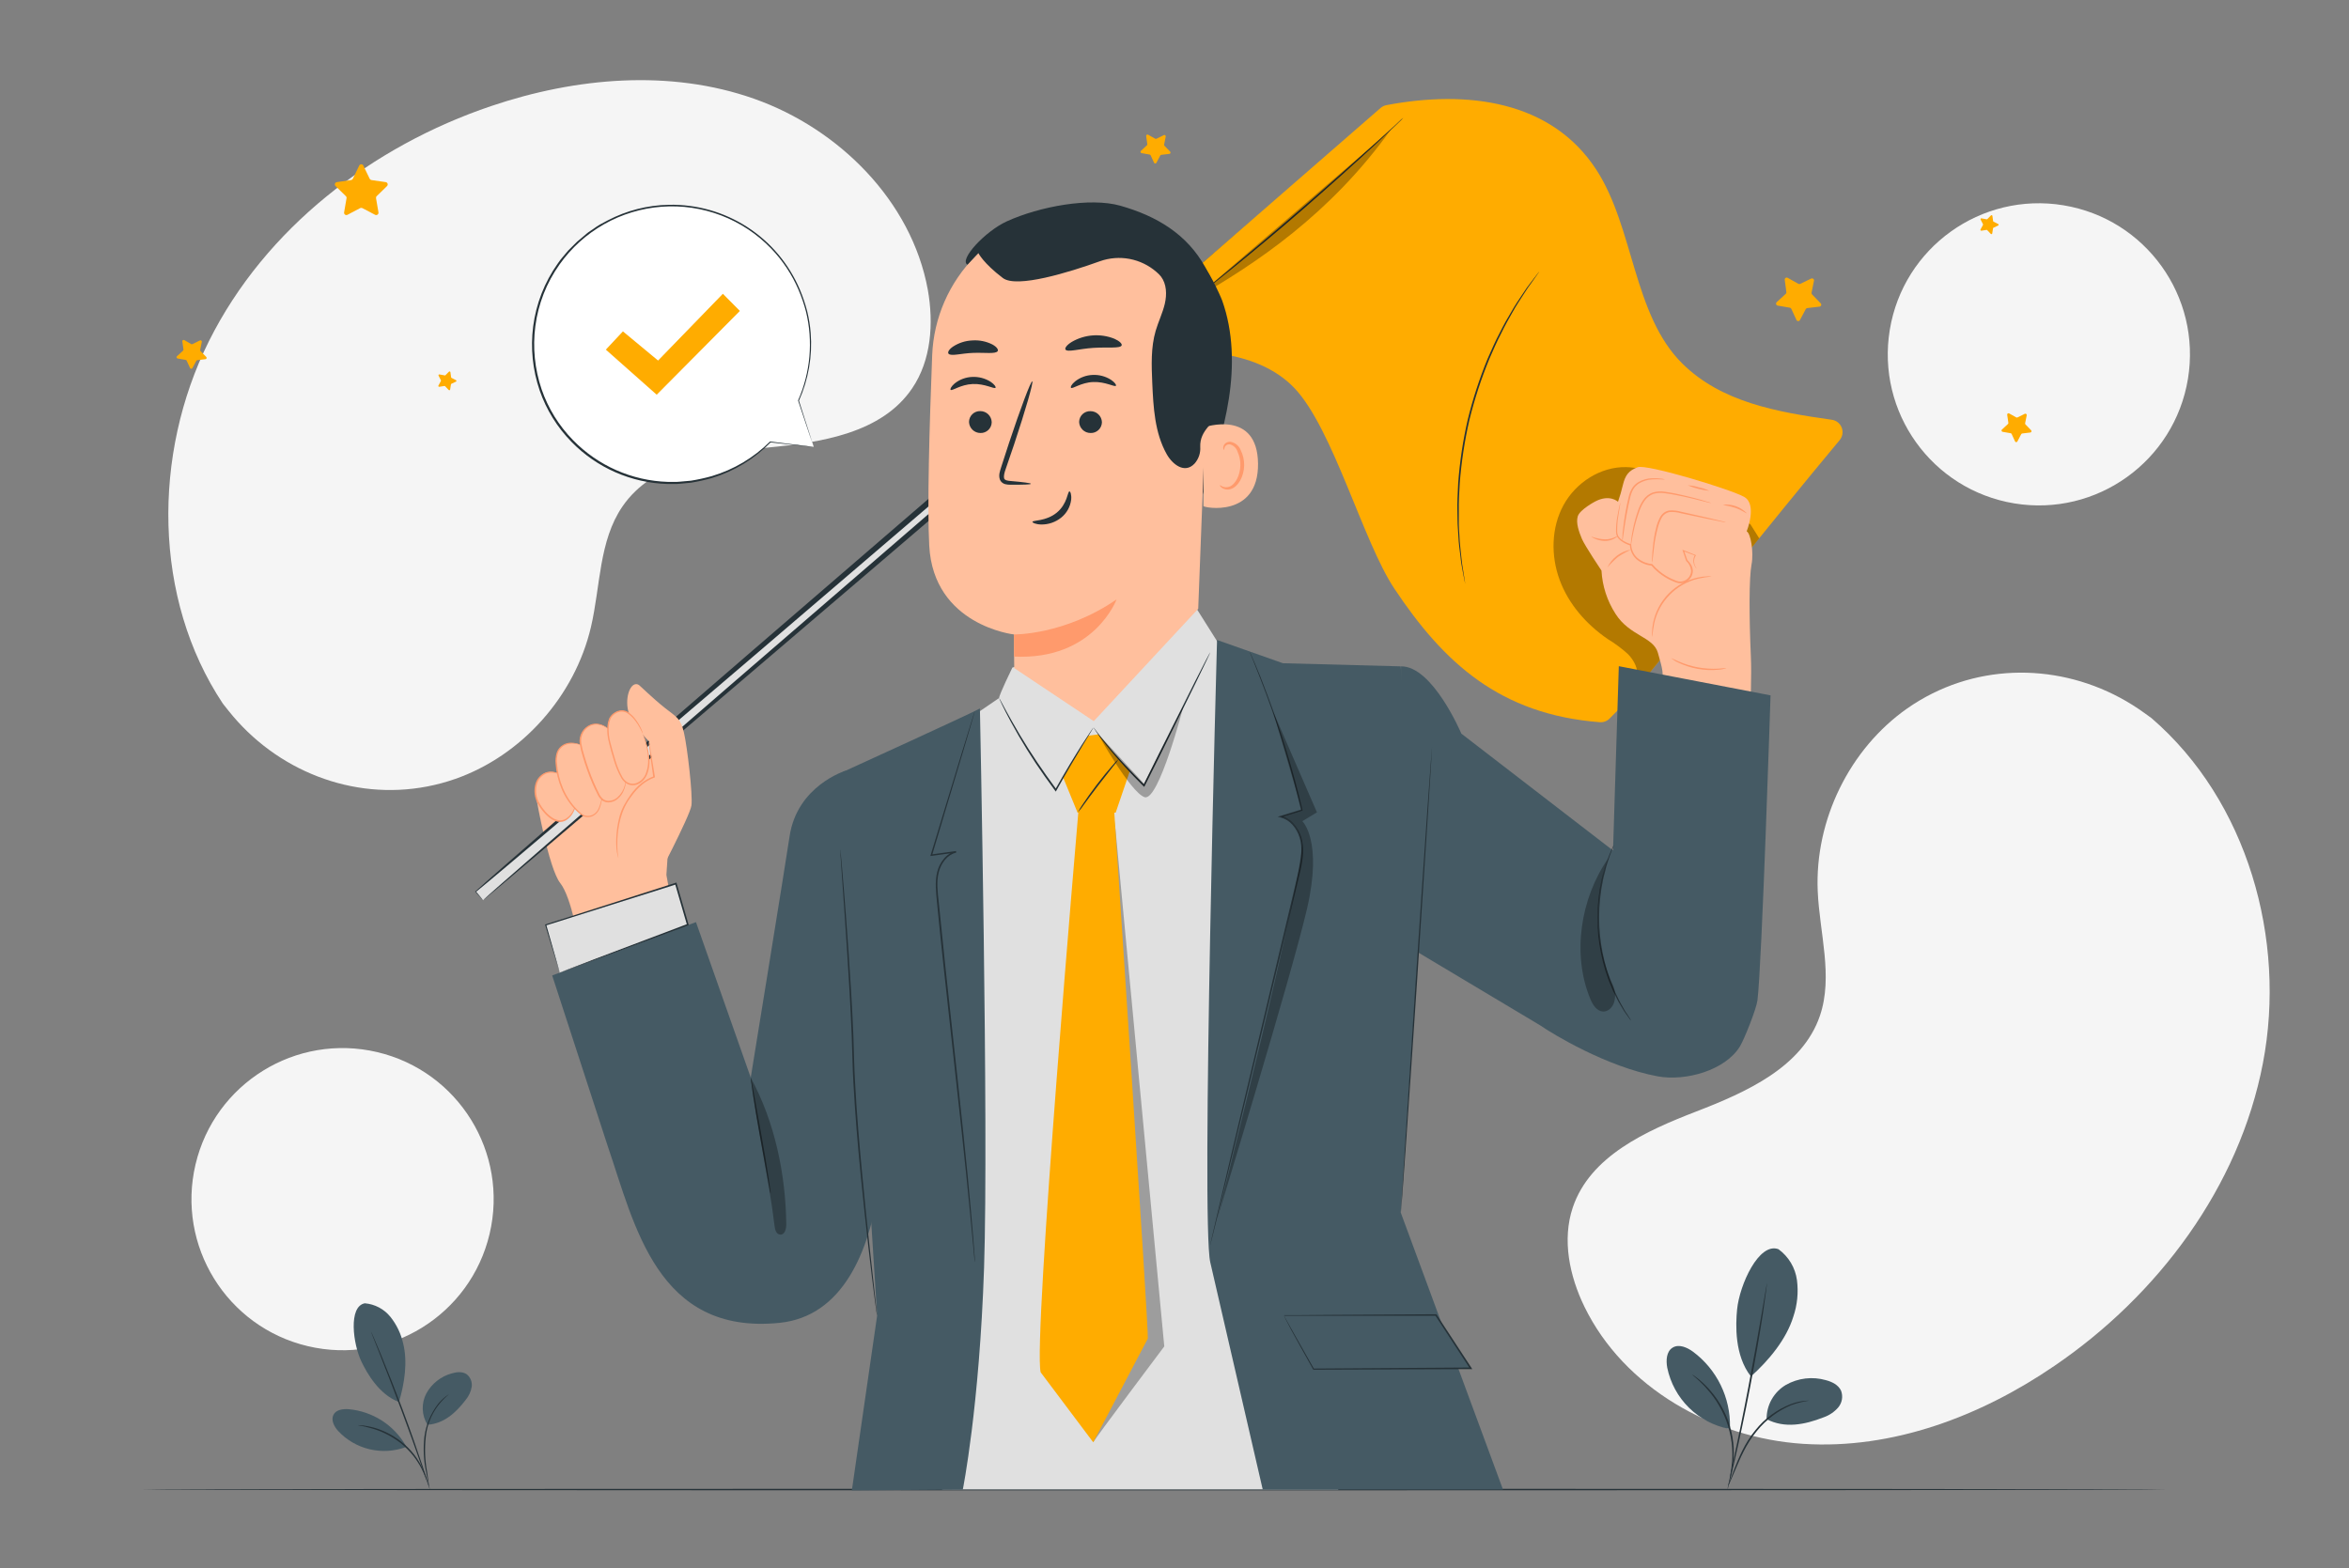 <svg width="319" height="213" viewBox="0 0 319 213" fill="none" xmlns="http://www.w3.org/2000/svg">
<rect x="0" y="0" width="319" height="213" fill="#808080" stroke="none"/>
<path d="M292.176 97.533L291.176 96.812C282.742 90.719 271.672 89.574 262.437 94.179C261.249 94.77 260.107 95.449 259.019 96.21C251.18 101.696 246.435 111.381 246.851 121.039C247.097 126.721 248.971 132.589 247.152 137.953C244.777 144.932 237.179 148.328 230.349 150.965C223.518 153.603 215.933 157.02 213.584 164.008C212.117 168.387 213.138 173.297 215.169 177.474C220.546 188.523 232.693 195.307 244.849 196.1C257.005 196.893 268.979 192.36 279.011 185.5C293.062 175.918 304.078 161.243 307.309 144.402C310.54 127.56 305.189 108.743 292.176 97.533Z" fill="#F5F5F5"/>
<path d="M30.267 95.57L31.035 96.536C37.513 104.677 47.872 108.764 57.997 106.822C59.301 106.573 60.585 106.227 61.838 105.788C70.865 102.621 78.048 94.573 80.253 85.16C81.55 79.623 81.325 73.466 84.527 68.794C88.695 62.714 96.929 61.493 104.213 60.793C111.497 60.093 119.736 58.855 123.878 52.737C126.469 48.921 126.812 43.914 125.998 39.347C123.785 27.272 113.901 17.481 102.453 13.428C91.005 9.375 78.209 10.519 66.706 14.403C50.594 19.843 36.025 30.998 28.368 46.347C20.71 61.696 20.757 81.268 30.267 95.57Z" fill="#F5F5F5"/>
<path d="M297.128 51.463C298.97 40.282 291.401 29.725 280.22 27.882C269.04 26.039 258.482 33.608 256.639 44.789C254.796 55.97 262.366 66.527 273.546 68.37C284.727 70.213 295.285 62.643 297.128 51.463Z" fill="#F5F5F5"/>
<path d="M66.49 167.58C69.093 156.552 62.263 145.502 51.234 142.899C40.206 140.296 29.155 147.126 26.552 158.154C23.95 169.183 30.78 180.233 41.808 182.836C52.837 185.439 63.887 178.609 66.49 167.58Z" fill="#F5F5F5"/>
<path d="M19.252 202.308C19.252 202.248 80.804 202.197 156.717 202.197C232.63 202.197 294.199 202.248 294.199 202.308C294.199 202.367 232.659 202.418 156.717 202.418C80.774 202.418 19.252 202.367 19.252 202.308Z" fill="#263238"/>
<path d="M49.36 22.531L50.208 24.286C50.231 24.331 50.265 24.37 50.306 24.4C50.347 24.429 50.395 24.449 50.445 24.456L52.383 24.736C52.441 24.745 52.495 24.77 52.539 24.808C52.584 24.847 52.617 24.896 52.635 24.952C52.653 25.008 52.655 25.067 52.641 25.124C52.627 25.181 52.598 25.233 52.557 25.274L51.158 26.64C51.12 26.674 51.093 26.717 51.076 26.765C51.06 26.814 51.056 26.865 51.065 26.915L51.395 28.844C51.405 28.902 51.398 28.961 51.376 29.015C51.354 29.069 51.318 29.116 51.271 29.15C51.224 29.184 51.168 29.205 51.11 29.209C51.051 29.214 50.993 29.202 50.941 29.175L49.207 28.263C49.162 28.24 49.112 28.228 49.061 28.228C49.01 28.228 48.96 28.24 48.915 28.263L47.185 29.175C47.133 29.202 47.075 29.214 47.017 29.209C46.959 29.205 46.903 29.184 46.856 29.15C46.809 29.116 46.772 29.069 46.75 29.015C46.728 28.961 46.721 28.902 46.731 28.844L47.062 26.915C47.071 26.865 47.066 26.814 47.05 26.765C47.034 26.717 47.006 26.674 46.969 26.64L45.569 25.274C45.526 25.233 45.496 25.181 45.481 25.124C45.467 25.067 45.469 25.006 45.487 24.95C45.505 24.894 45.539 24.844 45.584 24.806C45.63 24.768 45.685 24.744 45.743 24.736L47.681 24.456C47.731 24.449 47.778 24.43 47.819 24.4C47.859 24.371 47.892 24.332 47.914 24.286L48.762 22.531C48.782 22.468 48.822 22.412 48.876 22.373C48.93 22.334 48.995 22.312 49.061 22.312C49.128 22.312 49.192 22.334 49.246 22.373C49.3 22.412 49.34 22.468 49.36 22.531Z" fill="#FFAC00"/>
<path d="M27.405 46.437L27.189 47.526C27.183 47.555 27.183 47.584 27.192 47.613C27.2 47.641 27.215 47.666 27.236 47.687L28.012 48.484C28.035 48.508 28.051 48.539 28.058 48.571C28.065 48.604 28.062 48.638 28.051 48.669C28.039 48.701 28.019 48.728 27.993 48.749C27.966 48.77 27.935 48.782 27.901 48.785L26.799 48.917C26.77 48.92 26.743 48.93 26.719 48.946C26.695 48.962 26.676 48.984 26.663 49.01L26.133 49.994C26.118 50.023 26.096 50.048 26.067 50.065C26.04 50.083 26.007 50.092 25.974 50.092C25.941 50.092 25.909 50.083 25.881 50.065C25.853 50.048 25.83 50.023 25.815 49.994L25.349 48.985C25.338 48.958 25.32 48.934 25.297 48.916C25.274 48.898 25.246 48.887 25.217 48.883L24.123 48.692C24.09 48.687 24.059 48.672 24.034 48.65C24.009 48.627 23.99 48.598 23.981 48.566C23.971 48.533 23.972 48.499 23.981 48.466C23.991 48.434 24.009 48.405 24.034 48.383L24.861 47.624C24.882 47.604 24.898 47.579 24.907 47.552C24.917 47.525 24.92 47.495 24.916 47.467L24.759 46.364C24.755 46.332 24.76 46.299 24.774 46.269C24.787 46.239 24.809 46.213 24.836 46.195C24.863 46.176 24.895 46.166 24.928 46.164C24.961 46.163 24.994 46.17 25.022 46.186L25.972 46.737C25.997 46.751 26.026 46.758 26.055 46.758C26.084 46.758 26.112 46.751 26.137 46.737L27.134 46.246C27.164 46.226 27.199 46.215 27.235 46.216C27.27 46.217 27.305 46.228 27.335 46.248C27.364 46.269 27.386 46.298 27.399 46.332C27.412 46.365 27.414 46.402 27.405 46.437Z" fill="#FFAC00"/>
<path d="M158.307 18.55L158.09 19.64C158.085 19.669 158.087 19.698 158.095 19.726C158.103 19.754 158.117 19.78 158.137 19.801L158.913 20.598C158.936 20.622 158.952 20.652 158.959 20.684C158.967 20.717 158.964 20.75 158.953 20.782C158.942 20.813 158.923 20.841 158.897 20.861C158.871 20.882 158.84 20.895 158.807 20.899L157.7 21.031C157.671 21.033 157.644 21.042 157.62 21.059C157.596 21.075 157.577 21.098 157.565 21.124L157.047 22.108C157.032 22.137 157.009 22.162 156.98 22.179C156.952 22.196 156.919 22.205 156.886 22.205C156.853 22.205 156.821 22.196 156.792 22.179C156.764 22.162 156.741 22.137 156.725 22.108L156.259 21.094C156.246 21.068 156.228 21.045 156.205 21.028C156.182 21.01 156.156 20.998 156.127 20.993L155.029 20.798C154.996 20.792 154.965 20.777 154.94 20.755C154.914 20.733 154.896 20.703 154.887 20.671C154.877 20.639 154.877 20.604 154.887 20.572C154.896 20.539 154.915 20.51 154.94 20.488L155.754 19.733C155.775 19.714 155.791 19.691 155.801 19.664C155.81 19.637 155.813 19.609 155.809 19.581L155.652 18.478C155.647 18.445 155.652 18.412 155.665 18.381C155.678 18.351 155.7 18.324 155.727 18.305C155.754 18.286 155.787 18.275 155.82 18.274C155.853 18.272 155.886 18.28 155.915 18.296L156.886 18.843C156.912 18.855 156.94 18.862 156.969 18.862C156.998 18.862 157.026 18.855 157.052 18.843L158.052 18.351C158.083 18.336 158.117 18.329 158.15 18.332C158.184 18.336 158.216 18.349 158.243 18.369C158.27 18.39 158.29 18.419 158.301 18.451C158.313 18.483 158.314 18.517 158.307 18.55Z" fill="#FFAC00"/>
<path d="M275.233 56.397L275.017 57.487C275.011 57.515 275.012 57.544 275.02 57.572C275.028 57.599 275.043 57.624 275.063 57.644L275.835 58.441C275.858 58.465 275.874 58.495 275.881 58.527C275.889 58.559 275.887 58.593 275.876 58.624C275.864 58.656 275.845 58.683 275.819 58.704C275.793 58.725 275.762 58.738 275.729 58.742L274.627 58.874C274.598 58.877 274.57 58.888 274.546 58.904C274.522 58.92 274.501 58.942 274.487 58.967L273.97 59.951C273.955 59.981 273.932 60.007 273.904 60.025C273.875 60.043 273.842 60.053 273.808 60.053C273.775 60.053 273.742 60.043 273.713 60.025C273.684 60.007 273.662 59.981 273.647 59.951L273.185 58.941C273.173 58.915 273.155 58.892 273.132 58.874C273.109 58.856 273.082 58.845 273.054 58.84L271.96 58.649C271.927 58.644 271.896 58.629 271.871 58.607C271.846 58.585 271.828 58.557 271.818 58.525C271.809 58.493 271.808 58.46 271.816 58.428C271.825 58.395 271.842 58.366 271.866 58.344L272.685 57.589C272.706 57.569 272.722 57.545 272.732 57.517C272.741 57.49 272.744 57.461 272.74 57.432L272.583 56.334C272.578 56.301 272.582 56.267 272.595 56.237C272.609 56.206 272.63 56.18 272.658 56.161C272.685 56.142 272.717 56.131 272.75 56.129C272.784 56.127 272.817 56.135 272.846 56.151L273.817 56.694C273.842 56.708 273.871 56.715 273.9 56.715C273.928 56.715 273.957 56.708 273.982 56.694L274.979 56.202C275.009 56.189 275.042 56.184 275.074 56.188C275.107 56.192 275.138 56.204 275.164 56.224C275.19 56.244 275.21 56.271 275.222 56.301C275.234 56.332 275.238 56.365 275.233 56.397Z" fill="#FFAC00"/>
<path d="M271.358 30.627L270.722 30.928C270.705 30.935 270.69 30.947 270.679 30.962C270.668 30.977 270.661 30.994 270.658 31.012L270.548 31.708C270.544 31.729 270.535 31.748 270.521 31.764C270.507 31.779 270.489 31.791 270.469 31.797C270.448 31.803 270.427 31.804 270.406 31.799C270.386 31.793 270.367 31.782 270.353 31.767L269.869 31.258C269.858 31.244 269.843 31.233 269.826 31.227C269.808 31.221 269.79 31.22 269.772 31.224L269.077 31.335C269.056 31.338 269.035 31.335 269.015 31.327C268.996 31.319 268.979 31.305 268.967 31.288C268.955 31.271 268.947 31.251 268.946 31.23C268.944 31.209 268.948 31.188 268.958 31.169L269.293 30.55C269.301 30.534 269.305 30.516 269.305 30.497C269.305 30.479 269.301 30.461 269.293 30.444L268.971 29.817C268.962 29.798 268.958 29.777 268.961 29.756C268.963 29.735 268.971 29.716 268.983 29.699C268.996 29.683 269.013 29.67 269.032 29.662C269.052 29.654 269.073 29.652 269.094 29.656L269.785 29.783C269.803 29.787 269.821 29.786 269.839 29.78C269.857 29.775 269.873 29.766 269.886 29.753L270.383 29.253C270.398 29.239 270.417 29.229 270.437 29.225C270.458 29.221 270.479 29.222 270.498 29.229C270.518 29.236 270.535 29.248 270.549 29.265C270.562 29.281 270.57 29.3 270.573 29.321L270.667 30.016C270.669 30.034 270.676 30.052 270.686 30.067C270.696 30.083 270.71 30.096 270.726 30.105L271.353 30.423C271.372 30.432 271.388 30.447 271.4 30.464C271.411 30.482 271.417 30.503 271.418 30.524C271.418 30.545 271.413 30.565 271.402 30.584C271.392 30.602 271.376 30.617 271.358 30.627Z" fill="#FFAC00"/>
<path d="M61.936 51.826L61.3 52.127C61.283 52.135 61.269 52.147 61.259 52.161C61.248 52.176 61.242 52.194 61.24 52.212L61.13 52.907C61.126 52.928 61.117 52.947 61.103 52.963C61.089 52.979 61.071 52.99 61.051 52.996C61.031 53.002 61.009 53.003 60.989 52.998C60.968 52.992 60.95 52.981 60.935 52.966L60.452 52.458C60.44 52.443 60.424 52.432 60.406 52.426C60.388 52.42 60.368 52.419 60.35 52.424L59.654 52.534C59.634 52.538 59.612 52.535 59.592 52.527C59.573 52.519 59.556 52.506 59.544 52.488C59.532 52.471 59.525 52.45 59.524 52.429C59.524 52.408 59.529 52.387 59.54 52.368L59.875 51.749C59.883 51.733 59.888 51.715 59.888 51.697C59.888 51.678 59.883 51.66 59.875 51.644L59.557 51.016C59.547 50.998 59.542 50.977 59.544 50.956C59.545 50.935 59.552 50.914 59.565 50.898C59.577 50.88 59.594 50.867 59.614 50.86C59.634 50.852 59.655 50.851 59.676 50.855L60.371 50.982C60.388 50.991 60.406 50.995 60.425 50.994C60.443 50.993 60.461 50.988 60.477 50.978L60.977 50.477C60.993 50.463 61.012 50.454 61.032 50.45C61.053 50.445 61.074 50.447 61.093 50.454C61.113 50.461 61.13 50.473 61.143 50.489C61.157 50.505 61.165 50.525 61.168 50.545L61.261 51.241C61.263 51.259 61.27 51.276 61.28 51.291C61.291 51.306 61.304 51.318 61.321 51.325L61.948 51.648C61.961 51.659 61.971 51.674 61.977 51.69C61.983 51.706 61.986 51.723 61.985 51.74C61.983 51.757 61.978 51.773 61.97 51.788C61.961 51.803 61.95 51.816 61.936 51.826Z" fill="#FFAC00"/>
<path d="M246.346 38.11L246.015 39.751C246.008 39.794 246.01 39.839 246.023 39.881C246.035 39.923 246.057 39.961 246.087 39.993L247.253 41.193C247.289 41.228 247.313 41.273 247.324 41.323C247.335 41.372 247.332 41.423 247.315 41.47C247.299 41.518 247.269 41.559 247.229 41.59C247.19 41.622 247.142 41.641 247.092 41.647L245.43 41.842C245.387 41.847 245.347 41.862 245.311 41.886C245.276 41.911 245.247 41.943 245.227 41.981L244.442 43.461C244.42 43.506 244.386 43.544 244.344 43.57C244.301 43.596 244.253 43.61 244.203 43.61C244.153 43.61 244.104 43.596 244.062 43.57C244.019 43.544 243.985 43.506 243.963 43.461L243.263 41.943C243.246 41.903 243.218 41.868 243.183 41.842C243.148 41.815 243.108 41.797 243.064 41.791L241.415 41.507C241.365 41.498 241.319 41.475 241.282 41.441C241.244 41.407 241.217 41.364 241.203 41.315C241.189 41.267 241.188 41.215 241.202 41.167C241.215 41.118 241.242 41.074 241.279 41.04L242.509 39.908C242.541 39.878 242.565 39.841 242.58 39.8C242.595 39.758 242.599 39.714 242.594 39.671L242.373 38.004C242.366 37.955 242.373 37.905 242.393 37.859C242.413 37.814 242.445 37.775 242.486 37.746C242.527 37.718 242.575 37.702 242.625 37.7C242.675 37.697 242.724 37.709 242.767 37.733L244.23 38.551C244.269 38.571 244.312 38.581 244.355 38.581C244.399 38.581 244.442 38.571 244.48 38.551L245.964 37.835C246.008 37.814 246.056 37.805 246.104 37.809C246.152 37.813 246.198 37.83 246.238 37.858C246.277 37.887 246.308 37.925 246.327 37.969C246.346 38.014 246.352 38.062 246.346 38.11Z" fill="#FFAC00"/>
<path d="M49.547 177.012C50.218 177.069 50.872 177.261 51.468 177.576C52.064 177.892 52.59 178.324 53.015 178.848C53.857 179.901 54.449 181.132 54.745 182.447C55.385 184.97 54.931 187.93 54.181 190.419C51.476 189.414 49.835 186.488 49.093 184.957C47.927 182.528 47.287 177.436 49.542 177.012" fill="#455A64"/>
<path d="M58.056 193.515C57.657 192.876 57.434 192.144 57.408 191.391C57.383 190.638 57.557 189.892 57.912 189.228C58.279 188.571 58.773 187.994 59.365 187.53C59.958 187.066 60.637 186.725 61.363 186.528C62.029 186.332 62.801 186.256 63.373 186.646C63.63 186.848 63.828 187.114 63.948 187.417C64.068 187.72 64.105 188.05 64.056 188.372C63.946 189.015 63.668 189.617 63.25 190.119C61.906 191.891 60.282 193.358 58.056 193.511" fill="#455A64"/>
<path d="M58.247 201.921C58.195 201.749 58.157 201.574 58.133 201.396C58.065 201.022 57.976 200.548 57.874 199.962C57.533 198.378 57.453 196.748 57.636 195.137C57.846 193.522 58.481 191.992 59.477 190.702C59.784 190.319 60.136 189.973 60.524 189.672C60.629 189.591 60.738 189.516 60.85 189.447C60.927 189.396 60.969 189.375 60.973 189.379C60.091 190.086 59.358 190.961 58.817 191.954C58.276 192.947 57.938 194.038 57.823 195.163C57.647 196.752 57.709 198.358 58.005 199.929C58.094 200.535 58.166 201.031 58.205 201.374C58.238 201.555 58.252 201.738 58.247 201.921Z" fill="#263238"/>
<path d="M50.373 180.85C50.418 180.914 50.454 180.984 50.479 181.057C50.551 181.214 50.64 181.418 50.755 181.664C50.988 182.198 51.315 182.965 51.713 183.924C52.506 185.836 53.566 188.494 54.681 191.458C55.796 194.422 56.725 197.123 57.378 199.09C57.704 200.074 57.963 200.871 58.133 201.426L58.328 202.062C58.351 202.137 58.369 202.214 58.383 202.291C58.343 202.223 58.312 202.151 58.289 202.075C58.23 201.914 58.158 201.706 58.065 201.448L57.251 199.132C56.568 197.178 55.61 194.468 54.503 191.522C53.396 188.575 52.358 185.899 51.599 183.975C51.221 183.029 50.916 182.253 50.696 181.693C50.594 181.439 50.517 181.231 50.454 181.07C50.421 180.999 50.395 180.925 50.373 180.85Z" fill="#263238"/>
<path d="M55.092 196.318C54.292 194.946 53.177 193.784 51.839 192.929C50.5 192.074 48.978 191.549 47.397 191.399C46.595 191.331 45.624 191.454 45.277 192.171C44.929 192.887 45.374 193.752 45.917 194.35C47.066 195.584 48.555 196.45 50.195 196.838C51.836 197.227 53.554 197.121 55.135 196.534" fill="#455A64"/>
<path d="M48.605 193.564C48.772 193.559 48.94 193.567 49.105 193.59C49.302 193.602 49.498 193.628 49.691 193.666C49.95 193.705 50.208 193.757 50.462 193.823C50.771 193.894 51.075 193.982 51.374 194.086C51.72 194.209 52.06 194.351 52.392 194.51C53.145 194.864 53.856 195.302 54.511 195.816C55.166 196.338 55.756 196.936 56.271 197.596C56.493 197.885 56.699 198.187 56.886 198.5C57.054 198.773 57.206 199.056 57.34 199.348C57.456 199.582 57.559 199.823 57.649 200.068C57.726 200.25 57.792 200.437 57.844 200.628C57.902 200.786 57.944 200.949 57.967 201.116C57.929 201.116 57.742 200.433 57.221 199.42C57.078 199.142 56.921 198.871 56.75 198.61C56.561 198.304 56.354 198.01 56.131 197.728C55.618 197.086 55.036 196.502 54.397 195.985C53.747 195.481 53.045 195.048 52.303 194.692C51.98 194.533 51.648 194.391 51.31 194.268C50.997 194.145 50.691 194.065 50.416 193.984C49.309 193.653 48.605 193.607 48.605 193.564Z" fill="#263238"/>
<path d="M241.525 169.668C242.204 170.163 242.776 170.79 243.207 171.511C243.638 172.232 243.918 173.033 244.031 173.866C244.247 175.534 244.079 177.229 243.539 178.822C242.589 181.922 240.19 184.784 237.781 186.951C235.551 184.122 235.695 179.95 235.903 177.839C236.234 174.498 238.871 168.659 241.525 169.668Z" fill="#455A64"/>
<path d="M239.91 192.756C239.897 191.816 240.133 190.89 240.594 190.071C241.055 189.252 241.724 188.569 242.534 188.092C243.351 187.631 244.252 187.336 245.183 187.226C246.115 187.117 247.06 187.193 247.961 187.452C248.809 187.676 249.657 188.096 250.022 188.885C250.165 189.265 250.204 189.676 250.136 190.076C250.067 190.476 249.893 190.851 249.632 191.162C249.098 191.775 248.412 192.237 247.643 192.502C245.061 193.515 242.373 194.028 239.91 192.752" fill="#455A64"/>
<path d="M234.673 201.824C234.726 201.607 234.798 201.395 234.89 201.192C235.059 200.768 235.275 200.179 235.538 199.496C236.111 198.08 236.882 196.045 238.409 194.217C239.678 192.632 241.346 191.415 243.242 190.689C243.816 190.478 244.412 190.336 245.019 190.265C245.235 190.236 245.405 190.24 245.515 190.232C245.573 190.222 245.631 190.222 245.689 190.232C244.874 190.351 244.073 190.551 243.297 190.829C241.457 191.59 239.837 192.802 238.587 194.353C237.094 196.146 236.301 198.148 235.695 199.547C235.394 200.251 235.152 200.819 234.974 201.213C234.895 201.426 234.794 201.631 234.673 201.824Z" fill="#263238"/>
<path d="M239.931 174.289C239.944 174.385 239.944 174.482 239.931 174.577C239.905 174.794 239.871 175.065 239.829 175.404C239.732 176.121 239.583 177.155 239.405 178.432C239.011 180.976 238.417 184.503 237.675 188.374C236.933 192.245 236.183 195.731 235.602 198.249C235.314 199.521 235.072 200.526 234.894 201.217C234.809 201.548 234.741 201.815 234.686 202.023C234.666 202.118 234.636 202.21 234.597 202.299C234.601 202.201 234.616 202.105 234.639 202.01L234.805 201.196L235.441 198.207C235.979 195.663 236.713 192.19 237.446 188.319C238.18 184.448 238.803 180.942 239.24 178.393C239.452 177.143 239.63 176.121 239.757 175.383C239.816 175.044 239.863 174.772 239.901 174.565C239.903 174.472 239.913 174.38 239.931 174.289Z" fill="#263238"/>
<path d="M234.936 193.819C234.973 191.84 234.538 189.881 233.668 188.103C232.797 186.325 231.515 184.781 229.929 183.597C229.119 183.003 228.004 182.507 227.147 183.033C226.291 183.559 226.232 184.78 226.418 185.772C226.843 187.83 227.868 189.717 229.363 191.193C230.859 192.67 232.758 193.671 234.822 194.07" fill="#455A64"/>
<path d="M229.797 186.684C229.983 186.783 230.157 186.901 230.319 187.036C230.518 187.177 230.709 187.33 230.891 187.493C231.103 187.688 231.366 187.892 231.612 188.159C231.893 188.436 232.159 188.727 232.409 189.033C232.702 189.38 232.977 189.742 233.232 190.118C233.812 190.986 234.292 191.916 234.665 192.891C235.018 193.874 235.257 194.894 235.377 195.931C235.427 196.383 235.451 196.837 235.449 197.292C235.452 197.687 235.432 198.082 235.39 198.475C235.363 198.8 235.317 199.122 235.254 199.442C235.22 199.686 235.167 199.927 235.097 200.163C235.058 200.369 234.997 200.571 234.915 200.765C234.864 200.765 235.118 199.891 235.224 198.462C235.256 198.073 235.266 197.682 235.254 197.292C235.248 196.844 235.218 196.397 235.165 195.952C235.032 194.94 234.791 193.945 234.444 192.984C234.078 192.028 233.612 191.112 233.054 190.254C232.786 189.864 232.532 189.49 232.261 189.168C231.989 188.846 231.735 188.549 231.493 188.286C230.501 187.239 229.768 186.722 229.797 186.684Z" fill="#263238"/>
<path d="M110.509 60.691L104.641 60.004C101.329 63.357 96.883 65.349 92.177 65.59C87.471 65.83 82.845 64.302 79.209 61.306C75.572 58.309 73.188 54.06 72.524 49.395C71.861 44.729 72.967 39.985 75.624 36.093C78.282 32.202 82.298 29.445 86.885 28.364C91.472 27.284 96.297 27.958 100.412 30.255C104.527 32.551 107.634 36.303 109.123 40.774C110.611 45.245 110.374 50.111 108.457 54.416L110.509 60.691Z" fill="white"/>
<path d="M110.509 60.692L110.365 60.268L109.941 59.064C109.585 58.004 109.059 56.443 108.381 54.4L108.483 54.421C108.477 54.426 108.47 54.431 108.463 54.434C108.456 54.437 108.448 54.439 108.44 54.439C108.432 54.439 108.424 54.437 108.417 54.434C108.41 54.431 108.403 54.426 108.398 54.421C108.391 54.41 108.387 54.398 108.387 54.385C108.387 54.372 108.391 54.359 108.398 54.349C110.062 50.567 110.434 46.343 109.458 42.328C109.196 41.324 108.86 40.34 108.453 39.386C107.565 37.303 106.305 35.399 104.734 33.768C102.827 31.783 100.504 30.244 97.932 29.26C95.361 28.276 92.604 27.872 89.858 28.077C87.112 28.282 84.446 29.091 82.049 30.445C79.652 31.8 77.584 33.667 75.992 35.913C74.224 38.397 73.094 41.277 72.701 44.3C72.326 47.184 72.616 50.115 73.549 52.869C74.439 55.458 75.894 57.816 77.811 59.772C81.207 63.259 85.822 65.294 90.687 65.449H91.493C91.756 65.462 92.02 65.453 92.282 65.424L93.821 65.288C94.783 65.135 95.736 64.927 96.674 64.665C99.656 63.777 102.37 62.163 104.573 59.967C104.588 59.962 104.605 59.962 104.62 59.967L108.966 60.51L110.094 60.654L110.484 60.709L110.115 60.675L109 60.556L104.607 60.077H104.654C102.453 62.331 99.721 63.995 96.708 64.915C95.761 65.184 94.8 65.4 93.829 65.559L92.277 65.704C92.011 65.735 91.743 65.745 91.476 65.733H90.666C85.74 65.597 81.061 63.549 77.62 60.022C75.677 58.044 74.198 55.659 73.291 53.039C72.334 50.249 72.031 47.276 72.404 44.351C72.798 41.269 73.944 38.332 75.741 35.799C75.954 35.481 76.186 35.176 76.437 34.887L77.174 34.018L77.98 33.212C78.243 32.935 78.526 32.679 78.828 32.445L79.676 31.724C79.96 31.478 80.291 31.3 80.592 31.08C80.893 30.859 81.202 30.656 81.525 30.469L82.525 29.935C85.088 28.595 87.927 27.869 90.819 27.815C94.6 27.734 98.318 28.789 101.493 30.845C104.668 32.9 107.153 35.861 108.627 39.343C109.034 40.306 109.368 41.299 109.627 42.311C109.858 43.263 110.013 44.231 110.09 45.207C110.341 48.365 109.793 51.535 108.495 54.425L108.389 54.37C108.394 54.364 108.401 54.36 108.408 54.357C108.415 54.354 108.422 54.352 108.43 54.352C108.437 54.352 108.445 54.354 108.452 54.357C108.458 54.36 108.465 54.364 108.47 54.37C108.479 54.378 108.487 54.388 108.491 54.4L109.996 59.106C110.162 59.628 110.285 60.026 110.374 60.302C110.463 60.577 110.509 60.692 110.509 60.692Z" fill="#263238"/>
<path d="M82.275 47.488L84.594 45.007L89.369 48.968L98.167 39.902L100.477 42.23L89.182 53.61L82.275 47.488Z" fill="#FFAC00"/>
<path d="M151.323 110.533C150.503 110.629 149.676 110.651 148.852 110.597C148.025 110.617 147.197 110.565 146.38 110.44C147.202 110.347 148.03 110.326 148.856 110.376C149.681 110.356 150.507 110.408 151.323 110.533Z" fill="#263238"/>
<path d="M72.879 108.643C72.879 108.643 74.525 117.971 76.081 119.938C77.637 121.905 78.625 128.083 78.625 128.083L91.345 123.499L90.497 118.835L91.272 107.036C91.272 107.036 86.914 99.764 87.083 100.014C87.253 100.264 72.879 108.643 72.879 108.643Z" fill="#FFBF9D"/>
<path d="M78.637 128.074C78.637 128.015 77.611 121.892 76.093 119.938C75.288 118.912 74.461 115.893 73.91 113.54C73.308 110.996 72.896 108.659 72.892 108.634C72.93 108.634 76.5 106.535 80.019 104.441C86.168 100.777 87.109 100.09 87.117 100.01C87.117 100.01 87.117 100.01 87.138 100.01C87.325 100.353 91.281 106.959 91.323 107.027L90.531 118.818L91.379 123.482L78.637 128.074ZM72.892 108.642C72.947 108.948 74.588 117.996 76.089 119.925C76.895 120.951 77.548 123.114 77.955 124.746C78.362 126.378 78.629 127.913 78.654 128.066L91.374 123.487L90.526 118.823L91.298 107.027C91.251 106.942 90.217 105.221 89.199 103.516C88.589 102.499 88.105 101.685 87.757 101.099C87.55 100.756 87.393 100.485 87.283 100.302C87.172 100.12 87.143 100.069 87.121 100.027C86.702 100.586 73.549 108.244 72.892 108.642Z" fill="#FF9A6C"/>
<path d="M114.813 104.686C114.813 104.686 108.237 106.7 107.223 113.623C106.753 116.829 101.953 146.356 101.953 146.356L94.516 125.241L74.987 132.483C74.987 132.483 82.101 154.361 82.525 155.646C86.18 166.314 89.22 181.345 105.845 179.67C123.128 177.923 119.88 144.347 119.88 144.347L114.813 104.686Z" fill="#455A64"/>
<path d="M182.208 20.054L64.604 121.102L65.607 122.269L183.211 21.221L182.208 20.054Z" fill="#E0E0E0"/>
<path d="M65.603 122.27C65.651 122.214 65.704 122.163 65.76 122.117L66.214 121.693L67.995 120.12L74.834 114.154L99.96 92.382C121.173 74.048 150.45 48.773 182.916 20.874L182.865 21.515L181.869 20.353L182.505 20.404C120.859 73.365 70.085 116.753 64.632 121.138V121.074C65.031 121.566 65.273 121.858 65.417 122.032C65.482 122.108 65.543 122.187 65.599 122.27C65.599 122.27 65.557 122.236 65.408 122.075L64.56 121.133L64.531 121.099L64.565 121.07C69.729 116.338 120.261 72.679 181.911 19.717L182.254 19.42L182.551 19.763L183.548 20.921L183.844 21.264L183.501 21.561C150.895 49.575 121.372 74.824 100.049 93.018L74.821 114.51C71.853 117.025 69.547 118.979 67.978 120.302L66.201 121.786C66.013 121.961 65.814 122.123 65.603 122.27Z" fill="#263238"/>
<path d="M86.765 93.03C86.888 93.106 88.605 94.806 90.259 96.121C91.913 97.435 92.426 97.528 92.884 99.513C93.341 101.497 94.092 107.946 93.901 109.388C93.71 110.829 88.788 120.174 88.788 120.174C88.788 120.174 84.098 121.87 83.776 115.659C83.454 109.447 88.864 105.483 88.864 105.483L88.143 100.692C88.143 100.692 85.531 98.198 85.235 96.197C84.938 94.196 85.82 92.453 86.765 93.03Z" fill="#FFBF9D"/>
<path d="M76.339 105.249C74.287 104.219 73.371 105.351 73.011 106.008C72.673 106.694 72.602 107.482 72.811 108.217C73.011 108.899 73.354 109.531 73.816 110.07C74.41 110.808 75.156 111.456 76.038 111.516C76.92 111.575 77.989 110.477 78.099 109.426" fill="#FFBF9D"/>
<path d="M78.099 109.442C78.099 109.442 78.099 109.493 78.099 109.587C78.084 109.731 78.051 109.874 78.001 110.011C77.824 110.5 77.513 110.929 77.102 111.249C76.817 111.488 76.461 111.626 76.089 111.643C75.669 111.624 75.263 111.494 74.91 111.266C74.53 111.018 74.188 110.715 73.897 110.367C73.571 110.005 73.287 109.608 73.049 109.184C72.814 108.771 72.664 108.315 72.608 107.843C72.552 107.371 72.591 106.893 72.722 106.436C72.83 106.059 73.032 105.716 73.31 105.44C73.588 105.163 73.931 104.962 74.308 104.855C74.821 104.754 75.352 104.813 75.83 105.024C75.958 105.076 76.083 105.135 76.203 105.202C76.288 105.249 76.331 105.279 76.326 105.283C76.147 105.236 75.972 105.176 75.801 105.105C75.335 104.933 74.831 104.898 74.346 105.003C74.002 105.114 73.691 105.308 73.442 105.57C73.192 105.831 73.012 106.151 72.917 106.5C72.8 106.93 72.768 107.379 72.824 107.821C72.88 108.264 73.023 108.691 73.244 109.078C73.472 109.482 73.74 109.861 74.045 110.21C74.325 110.536 74.649 110.822 75.008 111.058C75.326 111.274 75.697 111.401 76.08 111.427C76.413 111.414 76.734 111.297 76.996 111.092C77.395 110.796 77.709 110.402 77.908 109.947C78.061 109.637 78.078 109.438 78.099 109.442Z" fill="#FF9A6C"/>
<path d="M79.014 101.213C78.462 100.99 77.865 100.902 77.272 100.954C76.952 100.999 76.648 101.121 76.386 101.309C76.124 101.498 75.911 101.747 75.767 102.035C75.544 102.594 75.47 103.2 75.55 103.795C75.767 106.534 77.026 109.048 78.9 110.554C79.156 110.767 79.477 110.887 79.811 110.895C80.144 110.903 80.47 110.797 80.736 110.596C81.109 110.32 81.469 109.926 81.758 108.285" fill="#FFBF9D"/>
<path d="M81.758 108.285C81.768 108.345 81.768 108.407 81.758 108.467C81.758 108.586 81.715 108.76 81.669 108.98C81.614 109.252 81.536 109.519 81.436 109.777C81.311 110.135 81.08 110.445 80.774 110.668C80.587 110.808 80.372 110.905 80.143 110.95C79.914 110.996 79.677 110.989 79.451 110.931C79.201 110.865 78.971 110.741 78.777 110.57C78.573 110.404 78.377 110.227 78.192 110.04C77.371 109.203 76.716 108.217 76.263 107.136C75.808 106.057 75.534 104.911 75.453 103.744C75.399 103.227 75.451 102.705 75.606 102.209C75.759 101.775 76.059 101.407 76.454 101.17C76.776 100.976 77.145 100.872 77.522 100.869C77.801 100.868 78.079 100.904 78.349 100.975C78.517 101.02 78.683 101.074 78.845 101.136C78.958 101.179 79.013 101.204 79.01 101.213C79.01 101.213 78.769 101.149 78.332 101.06C77.724 100.902 77.079 100.989 76.534 101.302C76.175 101.526 75.904 101.868 75.767 102.268C75.627 102.741 75.586 103.237 75.644 103.727C75.733 104.871 76.007 105.994 76.454 107.051C76.896 108.113 77.531 109.083 78.328 109.913C78.51 110.1 78.701 110.273 78.891 110.435C79.063 110.59 79.267 110.704 79.489 110.77C79.691 110.823 79.902 110.832 80.107 110.794C80.312 110.757 80.507 110.675 80.677 110.553C80.965 110.354 81.187 110.071 81.313 109.743C81.42 109.493 81.507 109.235 81.576 108.972C81.677 108.527 81.741 108.281 81.758 108.285Z" fill="#FF9A6C"/>
<path d="M82.737 99.132C82.454 98.839 82.105 98.618 81.719 98.488C81.334 98.359 80.922 98.323 80.52 98.385C80.085 98.496 79.692 98.732 79.39 99.065C79.088 99.397 78.891 99.811 78.824 100.255C78.77 100.812 78.834 101.374 79.01 101.904C79.515 103.826 80.196 105.697 81.046 107.493C81.215 107.93 81.485 108.321 81.834 108.633C82.136 108.825 82.493 108.911 82.849 108.878C83.205 108.845 83.54 108.695 83.802 108.451C84.395 107.98 84.798 107.302 85.044 105.907" fill="#FFBF9D"/>
<path d="M85.04 105.912C85.049 105.978 85.049 106.045 85.04 106.111C85.015 106.295 84.98 106.478 84.934 106.658C84.868 106.95 84.771 107.234 84.645 107.506C84.479 107.872 84.236 108.197 83.933 108.46C83.566 108.799 83.084 108.986 82.585 108.986C82.301 108.978 82.026 108.885 81.796 108.719C81.564 108.54 81.373 108.314 81.232 108.057C80.659 106.947 80.163 105.798 79.748 104.619C79.523 103.995 79.324 103.376 79.15 102.774C78.966 102.197 78.825 101.608 78.726 101.01C78.646 100.448 78.761 99.874 79.053 99.387C79.311 98.966 79.691 98.635 80.143 98.437C80.518 98.281 80.931 98.241 81.33 98.322C81.629 98.384 81.916 98.496 82.178 98.653C82.338 98.751 82.489 98.865 82.627 98.992C82.678 99.034 82.724 99.083 82.763 99.136C82.763 99.136 82.555 98.963 82.135 98.712C81.881 98.575 81.606 98.479 81.321 98.428C80.949 98.365 80.566 98.411 80.219 98.56C79.802 98.752 79.455 99.067 79.222 99.463C78.96 99.92 78.862 100.452 78.943 100.972C79.043 101.557 79.185 102.133 79.367 102.698C79.545 103.296 79.74 103.906 79.965 104.525C80.374 105.687 80.86 106.82 81.419 107.917C81.541 108.155 81.712 108.364 81.919 108.532C82.118 108.678 82.356 108.761 82.602 108.77C83.057 108.773 83.498 108.608 83.84 108.308C84.343 107.857 84.699 107.267 84.862 106.612C84.972 106.175 85.019 105.912 85.04 105.912Z" fill="#FF9A6C"/>
<path d="M87.3 99.678C87.684 100.665 87.942 101.696 88.067 102.748C88.212 103.782 87.984 104.835 87.423 105.716C87.174 106.102 86.783 106.374 86.335 106.475C85.887 106.576 85.417 106.497 85.027 106.254C84.546 105.843 84.186 105.31 83.984 104.711C83.528 103.57 83.156 102.398 82.869 101.204C82.687 100.602 82.576 99.98 82.538 99.352C82.502 98.749 82.593 98.145 82.805 97.579C83.034 97.015 84.234 96.053 85.349 96.846C86.259 97.582 86.936 98.566 87.3 99.678Z" fill="#FFBF9D"/>
<path d="M87.3 99.679C87.3 99.679 87.164 99.361 86.876 98.831C86.697 98.497 86.489 98.18 86.257 97.881C85.961 97.484 85.601 97.139 85.192 96.859C84.942 96.712 84.654 96.64 84.363 96.653C84.073 96.666 83.792 96.763 83.556 96.931C83.278 97.097 83.052 97.338 82.907 97.627C82.779 97.953 82.699 98.295 82.67 98.644C82.612 99.407 82.692 100.174 82.907 100.908C83.106 101.684 83.331 102.49 83.581 103.3C83.814 104.087 84.134 104.847 84.535 105.564C84.722 105.893 85.002 106.158 85.341 106.327C85.67 106.467 86.039 106.484 86.38 106.374C86.696 106.259 86.982 106.074 87.217 105.832C87.451 105.591 87.627 105.299 87.732 104.979C87.94 104.416 88.04 103.819 88.025 103.219C87.996 102.341 87.854 101.47 87.601 100.629L87.393 99.942C87.359 99.863 87.338 99.781 87.329 99.696C87.371 99.769 87.406 99.846 87.435 99.925C87.495 100.082 87.584 100.306 87.681 100.603C87.976 101.445 88.151 102.324 88.203 103.215C88.23 103.838 88.135 104.46 87.923 105.047C87.805 105.378 87.627 105.684 87.397 105.95C87.145 106.235 86.822 106.448 86.46 106.569C86.073 106.698 85.652 106.68 85.277 106.518C84.898 106.332 84.584 106.036 84.374 105.67C83.962 104.937 83.633 104.161 83.395 103.355C83.132 102.537 82.915 101.731 82.716 100.947C82.614 100.559 82.539 100.165 82.492 99.768C82.453 99.384 82.453 98.998 82.492 98.615C82.524 98.245 82.612 97.882 82.75 97.538C82.916 97.216 83.171 96.948 83.484 96.766C83.763 96.583 84.087 96.48 84.421 96.469C84.731 96.462 85.037 96.548 85.298 96.715C85.719 97.01 86.085 97.376 86.38 97.796C86.607 98.105 86.807 98.432 86.977 98.776C87.085 98.992 87.18 99.214 87.261 99.441C87.281 99.519 87.294 99.599 87.3 99.679Z" fill="#FF9A6C"/>
<path d="M88.118 100.723C88.159 100.833 88.188 100.949 88.203 101.066C88.245 101.325 88.304 101.647 88.376 102.041C88.516 102.919 88.712 104.102 88.936 105.501V105.577L88.86 105.607C88.264 105.83 87.709 106.148 87.215 106.548C86.672 106.996 86.193 107.515 85.79 108.092C84.243 110.046 83.954 112.332 83.844 113.926C83.808 114.559 83.82 115.194 83.882 115.826C83.933 116.271 84.001 116.512 83.98 116.517C83.958 116.521 83.95 116.462 83.916 116.347C83.867 116.184 83.827 116.019 83.797 115.851C83.698 115.217 83.662 114.575 83.687 113.934C83.72 112.982 83.85 112.036 84.077 111.111C84.212 110.56 84.406 110.025 84.658 109.516C84.941 108.983 85.258 108.469 85.608 107.977C86.024 107.383 86.521 106.85 87.083 106.392C87.593 105.983 88.166 105.659 88.779 105.433L88.716 105.544C88.521 104.14 88.355 102.953 88.237 102.071C88.186 101.677 88.147 101.35 88.114 101.087C88.101 100.966 88.102 100.844 88.118 100.723Z" fill="#FF9A6C"/>
<path d="M104.658 162.16C104.594 161.959 104.546 161.754 104.514 161.545C104.433 161.121 104.327 160.536 104.2 159.849C103.937 158.382 103.585 156.428 103.195 154.27C102.805 152.111 102.475 150.114 102.258 148.677C102.148 147.96 102.063 147.38 102.012 146.981C101.971 146.775 101.951 146.564 101.953 146.354C102.018 146.554 102.066 146.76 102.097 146.968L102.411 148.664C102.674 150.131 103.026 152.086 103.416 154.244C103.806 156.402 104.137 158.399 104.353 159.832C104.463 160.553 104.548 161.134 104.599 161.528C104.641 161.736 104.661 161.948 104.658 162.16Z" fill="#263238"/>
<path d="M75.996 132.111L74.092 125.628L91.781 120.01L93.397 125.59L75.996 132.111Z" fill="#E0E0E0"/>
<path d="M75.996 132.11L76.085 132.068L76.343 131.966L77.323 131.585L80.952 130.19L93.363 125.492L93.295 125.619C92.782 123.851 92.239 121.977 91.675 120.043L91.815 120.115L91.391 120.255L74.134 125.699L74.181 125.606C74.753 127.607 75.211 129.223 75.534 130.351C75.686 130.902 75.809 131.334 75.894 131.644C75.932 131.784 75.962 131.898 75.987 131.987C76.002 132.027 76.01 132.068 76.013 132.11L75.975 132.004L75.873 131.682L75.483 130.41L74.037 125.644L74.016 125.572L74.088 125.551L91.328 120.039L91.751 119.903L91.862 119.865L91.891 119.975L93.507 125.555L93.532 125.653L93.439 125.687L80.927 130.321L77.297 131.648L76.331 131.996L76.085 132.081L75.996 132.11Z" fill="#263238"/>
<g opacity="0.3">
<path d="M101.953 146.378C105.222 152.348 106.702 159.522 106.778 166.306C106.778 166.9 106.583 167.697 105.99 167.684C105.396 167.672 105.243 166.997 105.18 166.463C104.417 160.035 102.716 152.789 101.953 146.361" fill="black"/>
</g>
<path d="M228.475 49.388C221.763 42.765 221.92 30.948 216.781 23.045C210.679 13.666 199.274 12.191 188.28 14.281C187.981 14.339 187.703 14.475 187.474 14.675L151.824 45.691C151.515 45.933 151.299 46.275 151.214 46.658C151.129 47.042 151.179 47.443 151.357 47.793C151.534 48.144 151.828 48.422 152.188 48.579C152.548 48.737 152.951 48.765 153.329 48.659C161.004 46.963 170.671 47.306 175.801 52.725C181.029 58.237 185.1 73.552 189.34 79.92C196.06 90.028 203.705 97.041 217.256 98.089C217.502 98.107 217.75 98.072 217.981 97.985C218.213 97.897 218.422 97.761 218.595 97.584L220.152 96.011C220.186 95.977 220.215 95.939 220.245 95.905C230.595 83.584 239.613 72.034 249.806 59.806C250.009 59.573 250.144 59.29 250.198 58.986C250.251 58.682 250.221 58.37 250.11 58.082C250 57.794 249.813 57.542 249.569 57.353C249.326 57.163 249.035 57.044 248.729 57.007C241.292 55.96 233.783 54.629 228.475 49.388Z" fill="#FFAC00"/>
<path d="M198.973 79.275C198.959 79.24 198.949 79.203 198.943 79.165C198.943 79.076 198.905 78.966 198.875 78.83C198.816 78.52 198.735 78.088 198.634 77.558C198.583 77.274 198.528 76.964 198.464 76.625C198.4 76.286 198.375 75.909 198.324 75.51C198.231 74.704 198.087 73.814 198.048 72.779C198.015 72.27 197.981 71.736 197.947 71.185C197.913 70.634 197.947 70.053 197.917 69.455C197.879 68.255 197.964 66.979 198.023 65.639C198.235 62.728 198.67 59.838 199.325 56.994C200.018 54.156 200.927 51.375 202.043 48.675C202.594 47.45 203.09 46.271 203.662 45.219C203.942 44.689 204.188 44.164 204.464 43.684L205.269 42.306C205.765 41.416 206.299 40.666 206.74 39.987C206.965 39.652 207.164 39.334 207.368 39.054L207.94 38.3C208.275 37.876 208.542 37.507 208.733 37.257L208.941 36.989C208.992 36.93 209.017 36.901 209.022 36.905C209.006 36.94 208.986 36.972 208.962 37.002L208.767 37.282L208.029 38.334L207.478 39.097C207.283 39.381 207.084 39.703 206.868 40.038C206.444 40.721 205.909 41.475 205.426 42.366L204.637 43.769C204.362 44.253 204.12 44.774 203.849 45.304C203.285 46.356 202.793 47.534 202.25 48.76C201.148 51.445 200.245 54.209 199.549 57.028C198.899 59.862 198.459 62.74 198.235 65.639C198.167 66.975 198.078 68.247 198.108 69.455C198.108 70.049 198.108 70.625 198.108 71.177C198.108 71.728 198.167 72.262 198.193 72.767C198.227 73.784 198.358 74.692 198.434 75.493C198.481 75.917 198.515 76.269 198.561 76.608C198.608 76.947 198.663 77.261 198.71 77.541C198.795 78.092 198.863 78.525 198.909 78.813C198.93 78.953 198.943 79.063 198.956 79.152C198.97 79.191 198.976 79.233 198.973 79.275Z" fill="#263238"/>
<g opacity="0.3">
<path d="M237.709 71.203L228.5 66.162C226.113 64.856 223.603 63.516 220.868 63.444C217.374 63.355 214.008 65.53 212.333 68.596C210.658 71.661 210.59 75.477 211.807 78.772C213.024 82.066 215.437 84.805 218.32 86.785C219.317 87.388 220.253 88.086 221.114 88.871C221.928 89.719 222.513 90.864 222.335 92.017L223.183 92.395L238.905 73.111L237.709 71.203Z" fill="black"/>
</g>
<path d="M190.582 15.994C190.507 16.09 190.423 16.178 190.332 16.257L189.581 16.986C188.924 17.614 187.966 18.513 186.774 19.619C184.391 21.824 181.063 24.834 177.319 28.099C173.575 31.364 170.111 34.218 167.601 36.261C166.329 37.287 165.311 38.106 164.595 38.665L163.772 39.31C163.68 39.391 163.579 39.461 163.471 39.518C163.556 39.43 163.647 39.348 163.743 39.272L164.544 38.602L167.512 36.143C170.009 34.065 173.448 31.178 177.188 27.934C180.927 24.69 184.273 21.697 186.681 19.522L189.534 16.94L190.302 16.21C190.389 16.131 190.483 16.058 190.582 15.994Z" fill="#263238"/>
<g opacity="0.3">
<path d="M187.338 18.98L162.11 40.65C170.527 35.834 180.664 29.101 188.911 17.551C188.784 17.691 187.465 18.84 187.338 18.98Z" fill="black"/>
</g>
<path d="M175.852 134.409L166.227 88.587L162.466 82.617L137.484 90.673C137.484 90.673 135.678 94.358 135.682 94.803L126.083 101.366L130.013 151.89L126.621 167.464L127.94 202.3H181.741L175.852 134.409Z" fill="#E0E0E0"/>
<path d="M133.075 96.223C132.443 96.647 114.453 104.851 114.453 104.851L119.117 178.686L115.682 202.43L130.751 202.316C130.751 202.316 133.007 191.114 133.639 172.174C134.27 153.234 133.075 96.223 133.075 96.223Z" fill="#455A64"/>
<path d="M165.277 86.92C165.277 86.92 163.085 165.966 164.357 171.44C165.629 176.914 171.481 202.303 171.481 202.303H204.107L190.221 164.677L192.765 126.814L190.221 90.503L174.224 90.079L165.277 86.92Z" fill="#455A64"/>
<path d="M114.113 115.426C114.127 115.479 114.136 115.533 114.139 115.587L114.19 116.066C114.228 116.49 114.283 117.118 114.355 117.906C114.495 119.509 114.686 121.824 114.902 124.69C115.118 127.556 115.36 130.965 115.589 134.752C115.699 136.647 115.809 138.64 115.89 140.688C115.971 142.736 115.992 144.89 116.123 147.073C116.356 151.449 116.725 155.604 117.077 159.369C117.429 163.134 117.79 166.547 118.099 169.401C118.409 172.254 118.667 174.548 118.841 176.16C118.93 176.948 118.998 177.563 119.045 177.995L119.095 178.475C119.1 178.53 119.1 178.585 119.095 178.64C119.078 178.588 119.067 178.534 119.062 178.479C119.062 178.36 119.023 178.203 118.994 178C118.934 177.576 118.854 176.957 118.748 176.168C118.544 174.574 118.26 172.271 117.934 169.418C117.607 166.564 117.234 163.164 116.865 159.386C116.496 155.608 116.132 151.449 115.894 147.069C115.763 144.881 115.75 142.74 115.665 140.679C115.58 138.619 115.483 136.626 115.377 134.743C115.161 130.957 114.932 127.535 114.737 124.682C114.542 121.828 114.376 119.513 114.262 117.898C114.207 117.105 114.164 116.486 114.135 116.053C114.135 115.85 114.135 115.693 114.109 115.574C114.084 115.455 114.113 115.426 114.113 115.426Z" fill="#263238"/>
<path d="M169.746 88.586C169.764 88.616 169.78 88.647 169.793 88.679L169.92 88.963C170.035 89.222 170.2 89.595 170.408 90.078C170.832 91.058 171.417 92.499 172.104 94.352C174.035 99.459 175.63 104.687 176.878 110.002L176.899 110.091L176.814 110.117L173.923 111.007V110.812C174.608 110.984 175.224 111.359 175.691 111.889C176.165 112.428 176.516 113.063 176.721 113.75C177.145 115.15 176.946 116.659 176.632 118.101C175.949 120.98 175.237 123.973 174.512 127.043C171.722 138.669 169.195 149.193 167.363 156.82C166.443 160.636 165.693 163.698 165.176 165.839C164.913 166.895 164.709 167.717 164.569 168.285C164.499 168.568 164.444 168.78 164.404 168.921C164.366 169.065 164.34 169.137 164.34 169.137C164.34 169.137 164.34 169.061 164.383 168.917L164.523 168.277C164.654 167.704 164.845 166.878 165.091 165.818C165.595 163.676 166.32 160.59 167.211 156.782C169.03 149.15 171.531 138.622 174.296 126.992C175.029 123.922 175.742 120.933 176.416 118.054C176.725 116.625 176.903 115.154 176.509 113.814C176.318 113.156 175.983 112.548 175.53 112.033C175.092 111.533 174.512 111.178 173.868 111.016L173.507 110.927L173.863 110.821L176.755 109.939L176.691 110.053C175.453 104.741 173.886 99.512 171.998 94.395C171.311 92.538 170.726 91.092 170.336 90.104L169.878 88.98C169.827 88.857 169.793 88.76 169.763 88.688C169.753 88.655 169.747 88.621 169.746 88.586Z" fill="#263238"/>
<path d="M132.379 171.441C132.379 171.441 132.379 171.369 132.354 171.234C132.328 171.098 132.316 170.882 132.29 170.623C132.239 170.076 132.167 169.288 132.074 168.274C131.883 166.235 131.599 163.284 131.226 159.642C130.48 152.353 129.327 142.3 128.131 131.187C127.813 128.219 127.512 125.327 127.245 122.546C127.113 121.164 126.944 119.764 127.274 118.433C127.436 117.777 127.743 117.165 128.173 116.644C128.593 116.126 129.169 115.758 129.814 115.592L129.852 115.787L126.49 116.245L126.342 116.266L126.388 116.122C128.169 110.275 129.657 105.395 130.7 101.965C131.226 100.269 131.642 98.925 131.926 98C132.07 97.551 132.18 97.203 132.256 96.957L132.345 96.69C132.354 96.661 132.365 96.633 132.379 96.606C132.379 96.606 132.379 96.635 132.358 96.695C132.337 96.754 132.316 96.856 132.286 96.966C132.214 97.216 132.112 97.564 131.985 98.017C131.709 98.946 131.315 100.29 130.811 101.999L126.571 116.177L126.465 116.054L129.823 115.588L129.861 115.787C129.258 115.946 128.721 116.294 128.33 116.779C127.924 117.274 127.634 117.854 127.482 118.475C127.164 119.747 127.329 121.134 127.482 122.516C127.766 125.293 128.063 128.185 128.368 131.153C129.568 142.266 130.696 152.323 131.404 159.616C131.756 163.263 132.015 166.214 132.18 168.257C132.256 169.271 132.316 170.063 132.358 170.61C132.375 170.873 132.388 171.077 132.396 171.221C132.395 171.295 132.389 171.368 132.379 171.441Z" fill="#263238"/>
<path d="M144.362 105.56L146.337 110.376H151.51L153.41 104.801L149.157 99.738L147.771 99.925L144.362 105.56Z" fill="#FFAC00"/>
<path d="M148.491 98.801C148.469 98.862 148.439 98.92 148.402 98.975L148.114 99.458L147.028 101.239C146.104 102.757 144.836 104.889 143.463 107.366L143.382 107.514L143.28 107.378C142.822 106.759 142.352 106.106 141.885 105.449C140.201 103.076 138.663 100.602 137.281 98.042C136.746 97.062 136.348 96.252 136.076 95.693L135.775 95.04C135.734 94.967 135.703 94.888 135.682 94.807C135.732 94.873 135.776 94.944 135.814 95.019C135.903 95.184 136.013 95.396 136.153 95.65C136.45 96.202 136.869 96.999 137.425 97.965C138.85 100.494 140.407 102.947 142.089 105.313C142.555 105.979 143.026 106.619 143.479 107.238H143.297C144.684 104.766 145.977 102.642 146.931 101.141C147.41 100.395 147.8 99.797 148.076 99.394L148.394 98.932C148.421 98.885 148.454 98.841 148.491 98.801Z" fill="#263238"/>
<path d="M164.357 88.586C164.327 88.686 164.287 88.782 164.239 88.874L163.861 89.684L162.428 92.652L157.628 102.404L155.453 106.746L155.39 106.877L155.284 106.776C153.494 105.012 151.802 103.15 150.217 101.2C149.64 100.471 149.204 99.873 148.92 99.457C148.775 99.249 148.669 99.084 148.602 98.974C148.561 98.92 148.527 98.862 148.5 98.8C148.55 98.845 148.595 98.896 148.631 98.953L148.975 99.415C149.28 99.839 149.729 100.403 150.319 101.111C151.493 102.548 153.287 104.469 155.432 106.623L155.267 106.648C155.937 105.296 156.666 103.816 157.429 102.281C159.32 98.499 161.033 95.073 162.284 92.572L163.781 89.642L164.205 88.849C164.249 88.757 164.3 88.67 164.357 88.586Z" fill="#263238"/>
<g opacity="0.3">
<path d="M148.462 195.888C148.775 195.29 158.112 182.867 158.112 182.867L151.383 111.537L148.462 195.888Z" fill="black"/>
</g>
<path d="M146.435 110.377C146.435 110.377 140.253 182.097 141.326 186.387L148.462 195.889L155.877 181.804C156.043 181.13 151.324 110.377 151.324 110.377H146.435Z" fill="#FFAC00"/>
<path d="M174.376 178.627C174.376 178.852 178.383 185.933 178.383 185.933L199.74 185.818L195.004 178.576L174.376 178.627Z" fill="#455A64"/>
<path d="M174.376 178.627H174.47H174.758H175.89L180.16 178.589L195 178.5H195.059L195.089 178.547L199.829 185.784L199.939 185.954H199.549L178.396 186.034H178.349L178.328 185.992C177.056 183.741 176.06 181.913 175.36 180.65C175.021 180.014 174.762 179.522 174.597 179.183C174.508 179.013 174.453 178.882 174.41 178.793C174.393 178.747 174.379 178.7 174.368 178.653L174.432 178.784L174.635 179.161C174.822 179.505 175.093 179.988 175.436 180.607C176.149 181.879 177.175 183.677 178.443 185.92L178.375 185.878L199.528 185.733H199.732L199.638 185.903L194.911 178.657L194.996 178.704H180.223H175.928H174.775H174.474L174.376 178.627Z" fill="#263238"/>
<path d="M151.93 103.07C151.689 103.448 151.42 103.807 151.124 104.143C150.611 104.788 149.903 105.686 149.136 106.687C148.368 107.688 147.694 108.608 147.206 109.273C146.96 109.649 146.684 110.003 146.38 110.333C146.578 109.931 146.811 109.547 147.075 109.184C147.533 108.493 148.194 107.556 148.962 106.551C149.729 105.546 150.459 104.665 151.005 104.041C151.284 103.69 151.593 103.365 151.93 103.07Z" fill="#263238"/>
<g opacity="0.3">
<path d="M149.034 99.569C149.034 99.569 153.511 107.625 155.436 108.27C157.361 108.914 160.732 95.863 160.732 95.863L155.356 106.425L149.034 99.569Z" fill="black"/>
</g>
<g opacity="0.3">
<path d="M165.277 165.595C165.277 165.595 175.352 132.679 177.501 123.407C179.651 114.134 176.861 111.535 176.861 111.535L178.845 110.33L172.88 96.606L176.802 110.025L173.91 110.911C173.91 110.911 176.183 111.081 176.776 114.422C177.37 117.763 165.277 165.595 165.277 165.595Z" fill="black"/>
</g>
<path d="M219.728 68.149C219.728 68.149 218.608 67.072 216.628 68.111C216.628 68.111 214.563 69.201 214.271 70.108C213.978 71.015 214.44 72.258 214.822 73.178C215.203 74.098 217.485 77.498 217.485 77.498C217.599 79.592 218.258 81.619 219.397 83.379C221.318 86.394 224.536 86.483 225.146 88.662C225.757 90.842 225.994 91.495 225.621 92.991L224.654 97.053L237.205 103.464C237.205 103.464 238.006 94.433 237.769 89.103C237.531 83.774 237.523 78.427 237.858 76.697C238.193 74.967 237.743 72.432 237.205 72.164C237.205 72.164 238.672 68.535 236.883 67.5C235.093 66.466 223.645 62.998 222.407 63.456C221.169 63.913 220.711 64.541 220.385 65.894C220.208 66.657 219.989 67.41 219.728 68.149Z" fill="#FFBF9D"/>
<path d="M230.425 77.266C230.3 77.143 230.198 77 230.124 76.842C230.008 76.611 229.952 76.354 229.963 76.096C229.973 75.838 230.049 75.587 230.183 75.366L230.209 75.459L228.568 74.844L228.674 74.747L229.149 76.091V76.057C229.339 76.251 229.507 76.466 229.649 76.697C229.8 76.955 229.883 77.247 229.891 77.545C229.886 77.865 229.791 78.176 229.617 78.444C229.443 78.712 229.197 78.925 228.907 79.059C228.601 79.204 228.257 79.25 227.923 79.191C227.757 79.158 227.596 79.108 227.44 79.042C227.287 78.987 227.135 78.919 226.982 78.851C226.359 78.566 225.775 78.203 225.244 77.77C224.875 77.477 224.538 77.146 224.239 76.782L224.315 76.825C223.53 76.754 222.788 76.436 222.195 75.917C221.933 75.669 221.723 75.371 221.578 75.04C221.432 74.71 221.354 74.353 221.347 73.992L221.419 74.09C220.938 73.95 220.487 73.723 220.088 73.42C219.9 73.277 219.739 73.102 219.613 72.903C219.516 72.695 219.464 72.47 219.46 72.241C219.453 71.517 219.517 70.794 219.651 70.083C219.753 69.489 219.85 69.027 219.922 68.713C219.955 68.551 219.999 68.391 220.054 68.234C220.044 68.4 220.022 68.564 219.986 68.726C219.931 69.044 219.85 69.506 219.766 70.1C219.653 70.801 219.605 71.51 219.621 72.22C219.626 72.421 219.672 72.619 219.757 72.801C219.87 72.981 220.014 73.14 220.181 73.272C220.566 73.552 220.996 73.763 221.453 73.895L221.525 73.916V73.992C221.554 74.663 221.845 75.297 222.335 75.756C222.894 76.238 223.589 76.535 224.324 76.604H224.37L224.4 76.638C224.689 76.987 225.013 77.305 225.367 77.588C225.885 78.008 226.455 78.362 227.063 78.639C227.211 78.707 227.359 78.771 227.512 78.83C227.649 78.889 227.791 78.936 227.936 78.97C228.224 79.018 228.519 78.978 228.784 78.856C229.039 78.739 229.256 78.554 229.411 78.32C229.565 78.086 229.651 77.813 229.657 77.533C229.614 77.012 229.373 76.528 228.983 76.18L228.53 74.828L228.474 74.666L228.631 74.73L230.255 75.379L230.327 75.404L230.285 75.468C230.135 75.698 230.057 75.969 230.06 76.244C230.06 76.451 230.104 76.656 230.187 76.846C230.319 77.105 230.442 77.266 230.425 77.266Z" fill="#FF9A6C"/>
<path d="M234.411 70.941C234.205 70.929 234.001 70.899 233.8 70.852L232.155 70.525L229.721 70.016L228.288 69.711C227.796 69.568 227.282 69.511 226.77 69.541C226.525 69.579 226.292 69.676 226.093 69.824C225.893 69.971 225.733 70.166 225.625 70.389C225.405 70.817 225.236 71.27 225.121 71.738C224.909 72.535 224.751 73.345 224.646 74.163C224.553 74.863 224.498 75.435 224.451 75.825C224.44 76.03 224.408 76.233 224.358 76.431C224.339 76.227 224.339 76.021 224.358 75.817C224.358 75.422 224.409 74.85 224.485 74.142C224.564 73.312 224.705 72.49 224.909 71.683C225.02 71.196 225.192 70.726 225.422 70.283C225.55 70.041 225.726 69.828 225.939 69.656C226.166 69.481 226.435 69.368 226.719 69.329C227.259 69.296 227.799 69.356 228.318 69.507L229.751 69.83L232.172 70.381L233.804 70.775C234.012 70.809 234.215 70.865 234.411 70.941Z" fill="#FF9A6C"/>
<path d="M232.409 68.327C232.197 68.301 231.987 68.259 231.782 68.2L230.086 67.776C229.374 67.607 228.525 67.412 227.576 67.229C227.101 67.14 226.601 67.051 226.083 66.988C225.561 66.902 225.027 66.934 224.519 67.081C224.028 67.267 223.609 67.602 223.319 68.039C223.039 68.451 222.814 68.897 222.649 69.366C222.356 70.169 222.112 70.989 221.92 71.821C221.754 72.529 221.652 73.114 221.585 73.517C221.562 73.728 221.522 73.936 221.466 74.141C221.455 73.928 221.467 73.715 221.5 73.504C221.542 73.081 221.619 72.508 221.767 71.808C221.94 70.964 222.171 70.132 222.458 69.32C222.623 68.831 222.853 68.366 223.141 67.937C223.453 67.459 223.911 67.093 224.447 66.894C224.987 66.735 225.557 66.7 226.113 66.793C226.639 66.865 227.139 66.958 227.614 67.051C228.568 67.242 229.416 67.475 230.124 67.645C230.832 67.814 231.396 68.005 231.79 68.124C232.003 68.171 232.21 68.239 232.409 68.327Z" fill="#FF9A6C"/>
<path d="M237.192 69.705C237.154 69.76 236.543 69.281 235.661 68.98C234.779 68.679 234.016 68.637 234.021 68.556C234.601 68.49 235.188 68.557 235.738 68.753C236.288 68.95 236.785 69.269 237.192 69.688V69.705Z" fill="#FF9A6C"/>
<path d="M226.113 65.114C225.954 65.132 225.793 65.132 225.634 65.114C225.21 65.089 224.786 65.089 224.362 65.114C223.735 65.149 223.125 65.335 222.585 65.657C222.275 65.848 222.014 66.11 221.822 66.42C221.628 66.763 221.486 67.133 221.398 67.518C221.008 69.134 220.758 70.626 220.597 71.707C220.52 72.212 220.461 72.64 220.41 72.979C220.395 73.139 220.366 73.296 220.321 73.45C220.299 73.291 220.299 73.13 220.321 72.971C220.321 72.665 220.372 72.225 220.436 71.699C220.6 70.272 220.849 68.856 221.182 67.459C221.277 67.051 221.434 66.661 221.648 66.301C221.863 65.965 222.154 65.683 222.496 65.479C223.068 65.148 223.714 64.968 224.375 64.953C224.81 64.94 225.245 64.961 225.676 65.016C225.825 65.032 225.972 65.065 226.113 65.114Z" fill="#FF9A6C"/>
<path d="M232.13 66.666C231.118 66.557 230.127 66.304 229.187 65.916C229.696 65.932 230.2 66.022 230.684 66.183C231.186 66.274 231.673 66.437 232.13 66.666Z" fill="#FF9A6C"/>
<path d="M221.491 74.654C220.874 74.937 220.28 75.269 219.715 75.647C219.198 76.088 218.717 76.57 218.277 77.088C218.575 76.451 219.023 75.897 219.583 75.473C220.143 75.049 220.798 74.768 221.491 74.654Z" fill="#FF9A6C"/>
<path d="M219.664 72.823C219.664 72.823 219.524 72.993 219.219 73.158C218.814 73.373 218.362 73.481 217.904 73.472C217.452 73.454 217.008 73.352 216.594 73.171C216.28 73.031 216.102 72.912 216.115 72.887C216.128 72.861 216.908 73.209 217.908 73.251C218.909 73.294 219.63 72.751 219.664 72.823Z" fill="#FF9A6C"/>
<path d="M232.443 78.297C231.823 78.361 231.207 78.46 230.599 78.594C229.137 78.95 227.804 79.709 226.751 80.785C225.698 81.86 224.967 83.209 224.642 84.678C224.522 85.289 224.437 85.906 224.387 86.527C224.353 86.361 224.34 86.191 224.349 86.022C224.351 85.559 224.398 85.098 224.489 84.644C224.783 83.129 225.515 81.734 226.594 80.632C227.673 79.529 229.053 78.767 230.561 78.441C231.012 78.34 231.472 78.284 231.934 78.272C232.104 78.258 232.275 78.267 232.443 78.297Z" fill="#FF9A6C"/>
<path d="M234.457 90.741C234.096 90.872 233.717 90.947 233.334 90.962C232.41 91.053 231.478 91.014 230.565 90.847C229.653 90.686 228.767 90.401 227.932 89.999C227.579 89.847 227.251 89.645 226.957 89.397C226.957 89.368 227.355 89.58 228 89.855C229.676 90.581 231.497 90.91 233.321 90.818C234.021 90.775 234.453 90.707 234.457 90.741Z" fill="#FF9A6C"/>
<path d="M219.053 115.515L198.455 99.641C198.455 99.641 194.563 90.436 190.26 90.504V127.968L209.183 139.276C210.785 140.396 218.184 144.903 225.117 146.188C228.89 146.887 234.313 145.382 236.297 142.104C236.87 141.159 238.519 137.055 238.668 135.855C239.27 131.059 240.444 94.443 240.444 94.443L219.838 90.482L219.053 115.515Z" fill="#455A64"/>
<path d="M221.487 138.614C221.424 138.556 221.37 138.489 221.326 138.415C221.212 138.262 221.072 138.063 220.902 137.821L220.597 137.397C220.491 137.232 220.389 137.05 220.27 136.855C220.046 136.465 219.761 136.032 219.52 135.515C219.393 135.26 219.257 134.993 219.121 134.714C218.986 134.434 218.871 134.128 218.74 133.823C218.464 133.208 218.248 132.526 218.006 131.809C217.534 130.242 217.211 128.633 217.039 127.005C216.897 125.374 216.905 123.733 217.065 122.104C217.167 121.353 217.243 120.641 217.4 119.984C217.468 119.657 217.518 119.335 217.599 119.034C217.68 118.733 217.764 118.449 217.836 118.186C217.976 117.631 218.171 117.151 218.316 116.723C218.396 116.511 218.46 116.299 218.536 116.13L218.748 115.646C218.875 115.375 218.977 115.154 219.053 114.981C219.083 114.9 219.124 114.824 219.176 114.756C219.156 114.839 219.129 114.919 219.096 114.998C219.028 115.176 218.939 115.4 218.829 115.68C218.769 115.829 218.701 115.994 218.634 116.168C218.566 116.342 218.506 116.549 218.434 116.766C218.299 117.19 218.116 117.673 218.01 118.224C217.938 118.5 217.866 118.788 217.786 119.072C217.705 119.356 217.667 119.691 217.599 120.018C217.455 120.671 217.383 121.379 217.29 122.138C216.964 125.376 217.281 128.647 218.222 131.762C218.46 132.475 218.646 133.153 218.93 133.764C219.058 134.073 219.164 134.374 219.295 134.654L219.681 135.456C219.91 135.977 220.181 136.41 220.397 136.808C220.508 137.003 220.605 137.19 220.707 137.351L220.995 137.775L221.385 138.39C221.426 138.461 221.46 138.537 221.487 138.614Z" fill="#263238"/>
<path d="M194.461 101.379C194.467 101.432 194.467 101.486 194.461 101.54C194.461 101.663 194.461 101.82 194.44 102.023C194.419 102.447 194.385 103.075 194.338 103.868C194.241 105.483 194.097 107.798 193.914 110.652C193.541 116.393 193.024 124.3 192.456 133.035C191.888 141.769 191.324 149.677 190.934 155.413C190.726 158.267 190.56 160.578 190.446 162.197C190.382 162.986 190.336 163.605 190.302 164.038C190.302 164.241 190.268 164.398 190.259 164.517C190.251 164.635 190.259 164.682 190.259 164.682C190.255 164.627 190.255 164.572 190.259 164.517L190.281 164.038C190.306 163.614 190.34 162.982 190.387 162.193C190.484 160.578 190.624 158.263 190.811 155.409C191.184 149.673 191.701 141.765 192.269 133.026C192.837 124.288 193.401 116.389 193.791 110.652C193.999 107.798 194.164 105.483 194.279 103.868C194.343 103.075 194.389 102.456 194.423 102.023C194.423 101.82 194.457 101.663 194.465 101.544C194.46 101.489 194.459 101.434 194.461 101.379Z" fill="#263238"/>
<g opacity="0.3">
<path d="M219.087 133.913C218.041 131.624 217.375 129.179 217.116 126.675C216.73 123.762 217.277 119.327 218.388 116.609C214.631 121.986 213.448 129.643 215.975 135.689C216.297 136.461 216.823 137.318 217.671 137.385C218.4 137.432 219.028 136.788 219.214 136.084C219.411 135.366 219.367 134.603 219.087 133.913Z" fill="black"/>
</g>
<path d="M163.314 67.204C164.76 62.935 166.189 58.631 166.88 54.175C167.571 49.719 167.491 45.063 165.973 40.815C165.744 40.17 163.764 35.85 163.085 35.905C162.598 35.947 163.798 39.975 163.548 40.395C161.152 44.393 160.452 49.231 160.77 53.887C161.121 58.407 161.974 62.874 163.314 67.204Z" fill="#263238"/>
<path d="M147.012 28.803L145.964 28.845C140.888 29.054 136.076 31.167 132.486 34.763C128.896 38.359 126.792 43.175 126.592 48.252C126.21 58.05 125.909 68.875 126.193 74.116C126.774 84.949 137.688 86.17 137.688 86.17L137.734 90.741L148.534 97.949L162.721 82.685L163.972 50.003C164.476 38.707 158.32 28.994 147.012 28.803Z" fill="#FFBF9D"/>
<path d="M137.688 86.169C137.688 86.169 144.54 86.288 151.633 81.412C151.633 81.412 148.576 89.706 137.713 89.175L137.688 86.169Z" fill="#FF9A6C"/>
<path d="M131.595 57.308C131.608 57.711 131.778 58.094 132.068 58.374C132.359 58.654 132.747 58.81 133.151 58.809C133.348 58.815 133.545 58.781 133.729 58.709C133.913 58.638 134.081 58.531 134.223 58.394C134.365 58.257 134.479 58.093 134.557 57.912C134.635 57.73 134.676 57.535 134.677 57.338C134.665 56.934 134.495 56.551 134.205 56.27C133.914 55.99 133.525 55.834 133.121 55.837C132.924 55.83 132.727 55.864 132.542 55.935C132.358 56.006 132.19 56.113 132.048 56.25C131.905 56.387 131.792 56.552 131.714 56.733C131.636 56.915 131.596 57.11 131.595 57.308Z" fill="#263238"/>
<path d="M129.098 52.946C129.297 53.141 130.433 52.225 132.099 52.157C133.766 52.089 135.025 52.878 135.195 52.666C135.279 52.572 135.072 52.216 134.521 51.847C133.777 51.38 132.909 51.152 132.032 51.194C131.166 51.227 130.333 51.535 129.653 52.072C129.165 52.488 129 52.861 129.098 52.946Z" fill="#263238"/>
<path d="M146.549 57.308C146.561 57.712 146.731 58.095 147.022 58.375C147.313 58.656 147.701 58.811 148.105 58.809C148.303 58.816 148.5 58.783 148.685 58.713C148.869 58.642 149.038 58.536 149.182 58.4C149.325 58.264 149.44 58.101 149.519 57.92C149.599 57.739 149.641 57.544 149.645 57.346C149.632 56.942 149.463 56.559 149.172 56.279C148.881 55.998 148.492 55.843 148.088 55.845C147.891 55.837 147.693 55.869 147.508 55.939C147.323 56.008 147.153 56.114 147.01 56.251C146.866 56.387 146.751 56.551 146.672 56.733C146.593 56.914 146.551 57.11 146.549 57.308Z" fill="#263238"/>
<path d="M145.447 52.674C145.646 52.869 146.787 51.953 148.453 51.886C150.12 51.818 151.375 52.606 151.544 52.394C151.629 52.301 151.421 51.945 150.87 51.58C150.13 51.109 149.262 50.88 148.385 50.923C147.518 50.955 146.683 51.262 146.002 51.801C145.511 52.199 145.35 52.572 145.447 52.674Z" fill="#263238"/>
<path d="M139.999 65.707C139.999 65.614 138.96 65.478 137.272 65.33C136.848 65.305 136.424 65.237 136.356 64.948C136.289 64.66 136.399 64.181 136.585 63.676C136.946 62.629 137.319 61.556 137.709 60.386C139.269 55.701 140.376 51.855 140.185 51.792C139.994 51.728 138.582 55.481 137.026 60.166C136.653 61.319 136.293 62.422 135.954 63.473C135.814 63.965 135.559 64.525 135.801 65.169C135.869 65.317 135.969 65.447 136.095 65.549C136.221 65.652 136.368 65.725 136.526 65.763C136.765 65.817 137.01 65.841 137.255 65.835C138.947 65.839 139.994 65.818 139.999 65.707Z" fill="#263238"/>
<path d="M144.692 47.467C144.938 47.891 146.537 47.37 148.508 47.247C150.48 47.124 152.129 47.357 152.324 46.912C152.405 46.7 152.053 46.331 151.349 46.013C150.414 45.638 149.405 45.481 148.4 45.555C147.395 45.628 146.42 45.93 145.549 46.437C144.874 46.852 144.582 47.268 144.692 47.467Z" fill="#263238"/>
<path d="M128.818 48.048C129.174 48.417 130.514 47.989 132.154 47.929C133.795 47.87 135.173 48.103 135.483 47.7C135.614 47.501 135.39 47.128 134.775 46.789C133.933 46.361 132.99 46.171 132.048 46.238C131.107 46.274 130.193 46.567 129.407 47.086C128.839 47.476 128.661 47.87 128.818 48.048Z" fill="#263238"/>
<path d="M163.416 58.072C163.598 57.987 170.777 55.562 170.844 62.986C170.912 70.41 163.446 68.948 163.433 68.736C163.42 68.524 163.416 58.072 163.416 58.072Z" fill="#FFBF9D"/>
<path d="M165.672 65.898C165.706 65.877 165.803 65.987 166.024 66.084C166.333 66.212 166.681 66.212 166.99 66.084C167.771 65.787 168.419 64.537 168.445 63.201C168.458 62.564 168.328 61.932 168.063 61.352C167.992 61.121 167.866 60.911 167.695 60.739C167.525 60.568 167.315 60.441 167.084 60.369C166.934 60.331 166.777 60.346 166.637 60.411C166.498 60.477 166.386 60.59 166.321 60.729C166.223 60.937 166.274 61.085 166.236 61.098C166.198 61.111 166.075 60.975 166.13 60.674C166.171 60.489 166.272 60.324 166.418 60.203C166.622 60.049 166.877 59.979 167.13 60.008C167.436 60.066 167.723 60.201 167.962 60.401C168.201 60.6 168.384 60.858 168.496 61.149C168.815 61.79 168.975 62.498 168.962 63.214C168.928 64.711 168.173 66.114 167.105 66.436C166.906 66.496 166.697 66.51 166.492 66.478C166.287 66.445 166.093 66.368 165.922 66.25C165.689 66.076 165.629 65.91 165.672 65.898Z" fill="#FF9A6C"/>
<path d="M131.387 35.951C130.187 35.289 133.791 31.397 136.742 30.057C141.203 28.031 148.016 26.78 152.133 27.937C157.086 29.341 161.203 31.804 163.692 36.311C166.181 40.819 167.118 46.063 166.978 51.215C166.935 52.788 166.77 54.425 165.935 55.752C164.9 57.393 162.907 58.427 162.996 60.691C163.025 61.101 162.971 61.513 162.84 61.902C162.708 62.292 162.5 62.651 162.229 62.96C160.872 64.406 159.206 63.049 158.443 61.688C156.81 58.779 156.628 55.328 156.479 51.978C156.378 49.612 156.28 47.191 156.946 44.919C157.31 43.681 157.891 42.51 158.184 41.255C158.476 40 158.438 38.575 157.658 37.55C157.475 37.328 157.272 37.124 157.052 36.939C156.016 36.036 154.759 35.426 153.41 35.169C152.061 34.913 150.667 35.02 149.373 35.48C145.193 36.986 138.069 39.182 136.191 37.761C133.507 35.722 132.863 34.37 132.863 34.37L131.387 35.951Z" fill="#263238"/>
<path d="M145.231 66.743C144.976 66.743 144.968 68.439 143.501 69.634C142.034 70.83 140.223 70.639 140.211 70.876C140.185 70.987 140.613 71.211 141.381 71.237C142.379 71.255 143.352 70.92 144.128 70.291C144.872 69.687 145.353 68.818 145.468 67.866C145.536 67.154 145.349 66.73 145.231 66.743Z" fill="#263238"/>
</svg>
